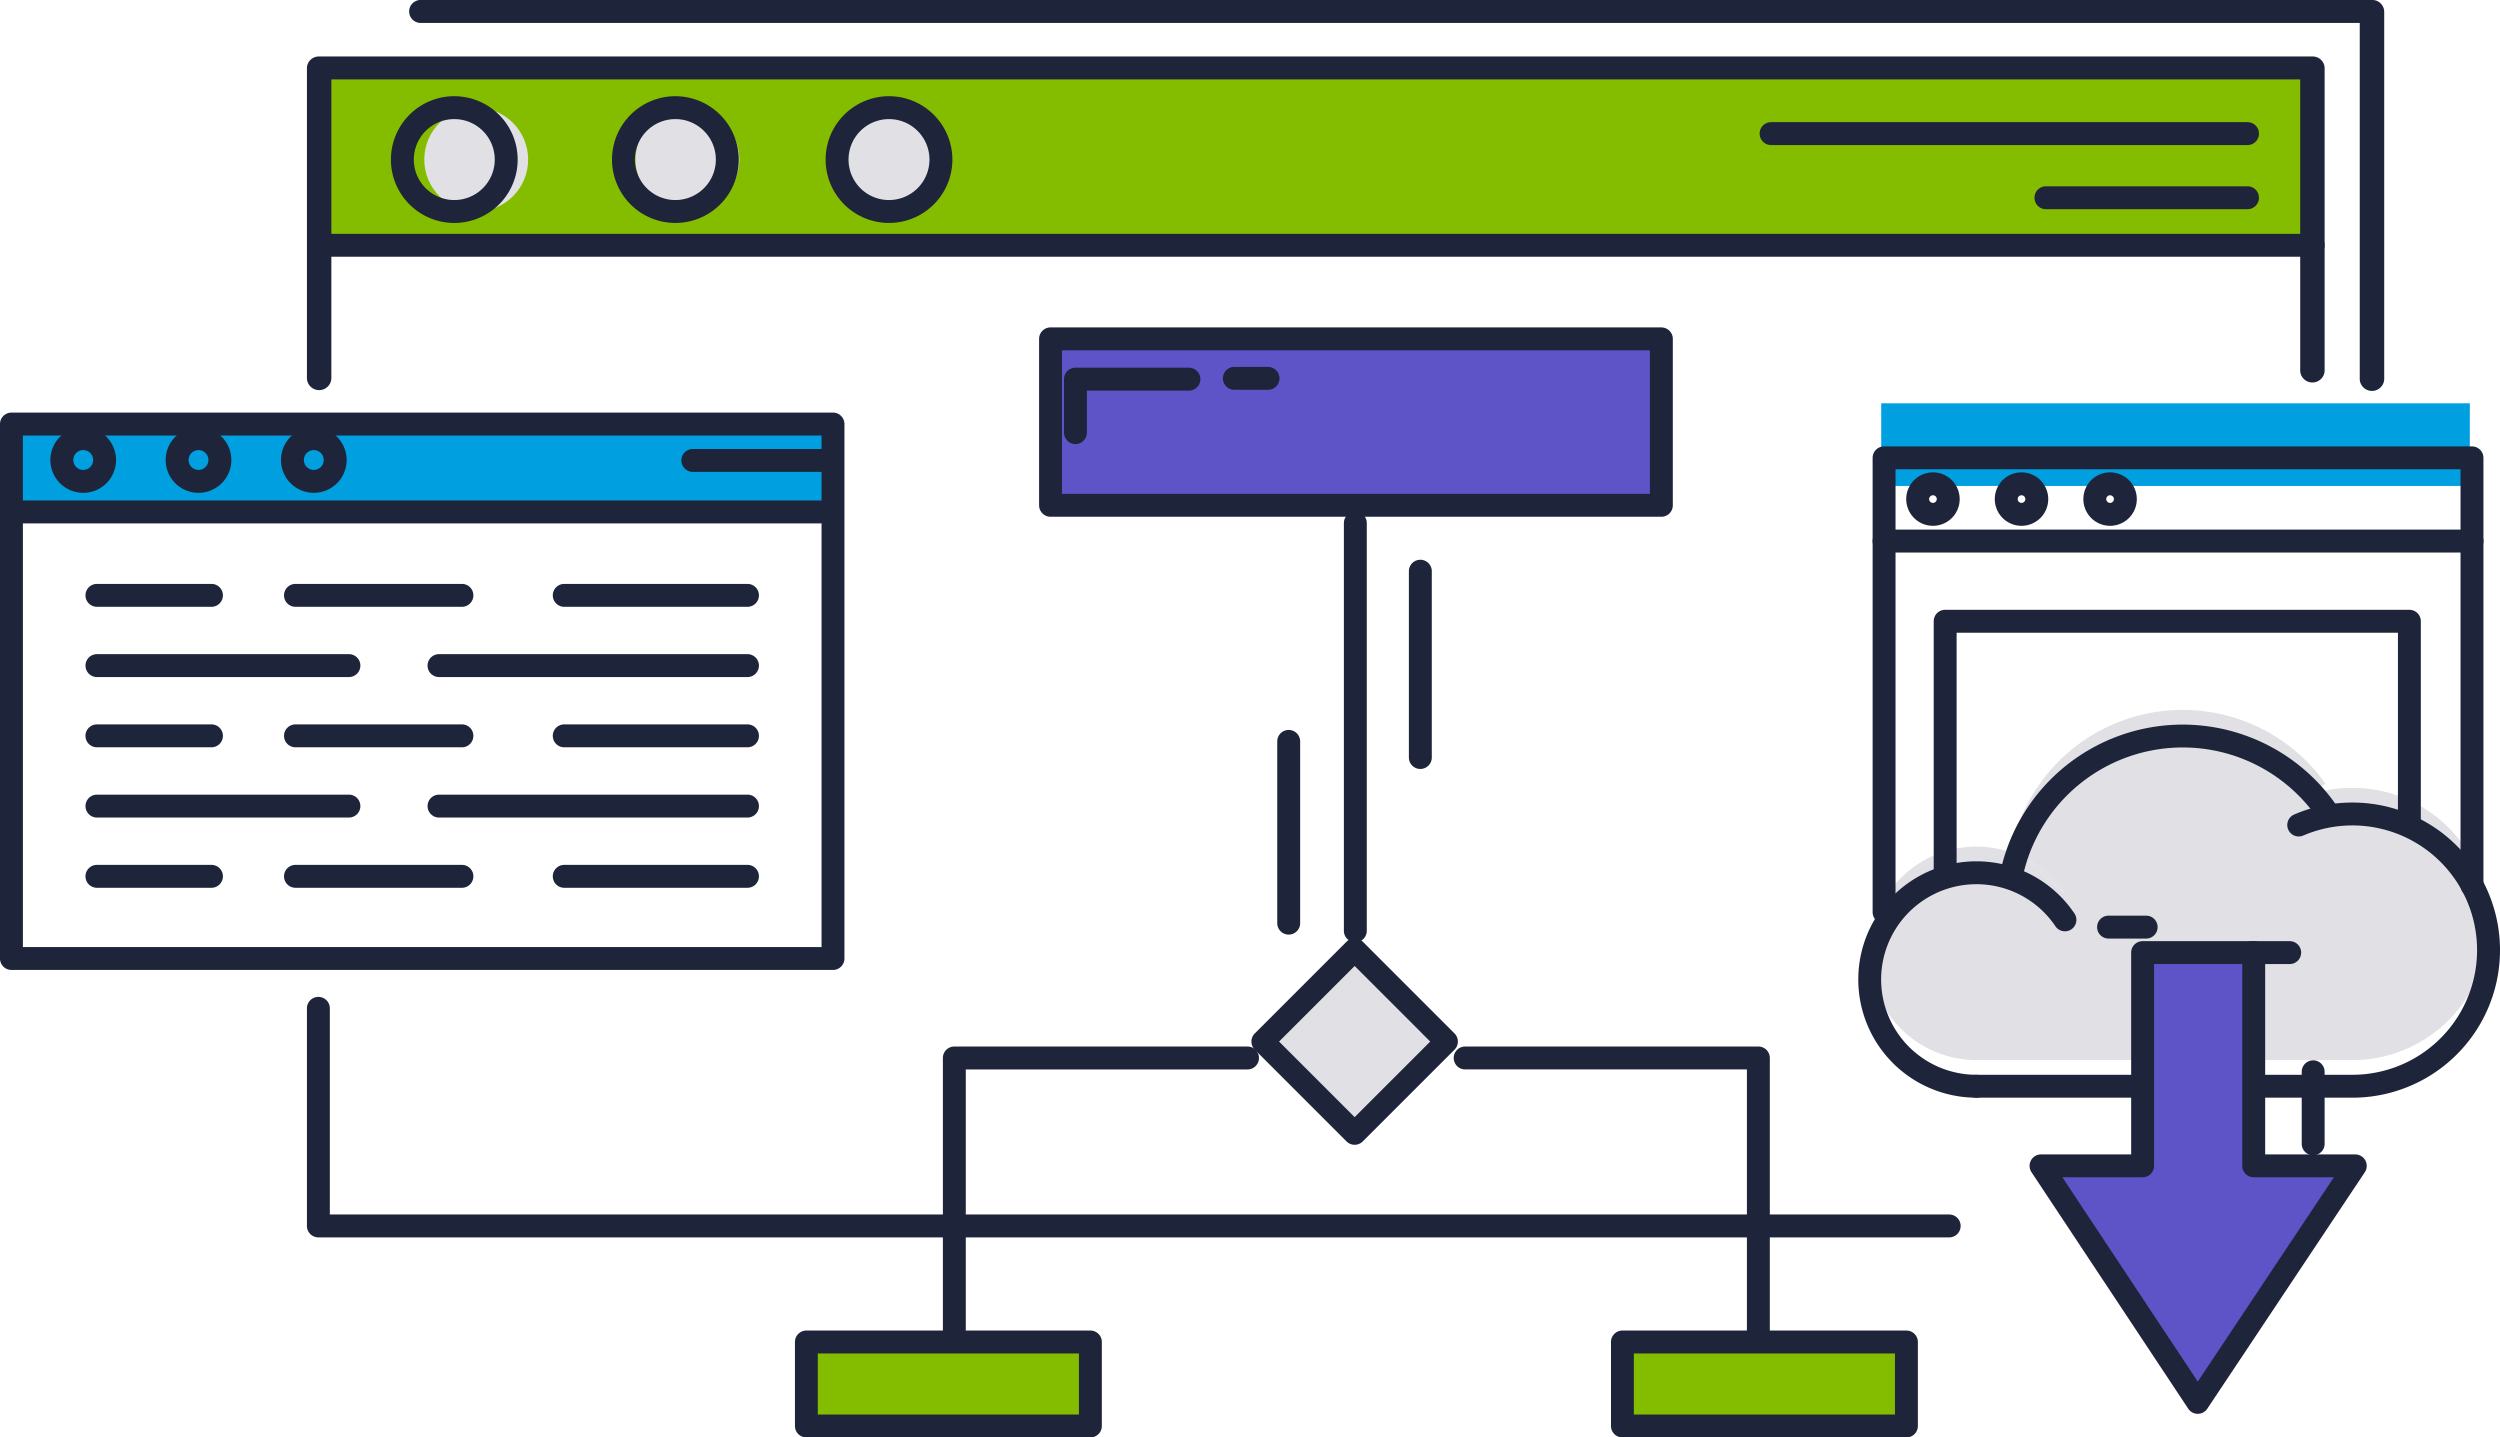 <svg xmlns="http://www.w3.org/2000/svg" width="242.097" height="139.2" viewBox="0 0 242.097 139.2"><defs><style>.a{fill:#5e53c7;}.b{fill:#84bd00;}.c{fill:#e1e1e5;}.d{fill:#009fdf;}.e{fill:#1e243a;}</style></defs><g transform="translate(-2618.203 -2461)"><g transform="translate(2619.203 2467.2)"><g transform="translate(101.271 26.375)"><rect class="a" width="59.15" height="16.118"/></g><g transform="translate(156.037 123.758)"><rect class="b" width="27.505" height="8.133"/></g><g transform="translate(78.077 123.758)"><rect class="b" width="27.505" height="8.133"/></g><g transform="translate(121.736 85.696)"><rect class="c" width="12.569" height="12.569" transform="matrix(0.707, -0.707, 0.707, 0.707, 0, 8.888)"/></g><g transform="translate(180.063 62.547)"><path class="c" d="M3862.02,2992.86l3.866,3.425A10.38,10.38,0,0,0,3862.02,2992.86Z" transform="translate(-3846.979 -2978.49)"/><path class="c" d="M3807.05,2903.228a13.139,13.139,0,0,0-5.2,1.065l2.6-1.46a16.959,16.959,0,0,0-30.384,6.084l1.277,1.132a10.38,10.38,0,0,1,3.866,3.426l-3.866-3.426a10.336,10.336,0,1,0-4.705,19.54h36.408a13.181,13.181,0,0,0,0-26.362Z" transform="translate(-3760.307 -2895.679)"/></g><g transform="translate(30 0)"><rect class="b" width="193.175" height="18" transform="translate(0)"/></g><g transform="translate(40.088 4.225)"><circle class="c" cx="5.028" cy="5.028" r="5.028"/></g><g transform="translate(60.542 4.225)"><circle class="c" cx="5.028" cy="5.028" r="5.028"/></g><g transform="translate(80.997 4.225)"><circle class="c" cx="5.028" cy="5.028" r="5.028"/></g><g transform="translate(181.175 32.857)"><rect class="d" width="57" height="8"/></g><g transform="translate(0 33.933)"><rect class="d" width="80" height="9"/></g><g transform="translate(196.652 86.05)"><path class="a" d="M3893.081,3037.5h-10.759v20.651h-9.836l15.176,22.9,15.255-22.9h-9.836Z" transform="translate(-3872.486 -3037.5)"/></g></g><g transform="translate(2618.203 2461)"><g transform="translate(222.896 102.683)"><path class="e" d="M4044.312,3118a1.109,1.109,0,0,0-1.109,1.109v6.975a1.109,1.109,0,0,0,2.218,0v-6.975A1.109,1.109,0,0,0,4044.312,3118Z" transform="translate(-4043.203 -3118)"/></g><g transform="translate(0 39.955)"><path class="e" d="M2698.869,2709h-79.557a1.109,1.109,0,0,0-1.109,1.109v51.756a1.109,1.109,0,0,0,1.109,1.109h79.557a1.109,1.109,0,0,0,1.109-1.109v-51.756A1.109,1.109,0,0,0,2698.869,2709Zm-1.109,51.756h-77.339v-49.538h77.339Z" transform="translate(-2618.203 -2709)"/></g><g transform="translate(0.887 48.466)"><path class="e" d="M2702.8,2772h-77.486a1.109,1.109,0,0,0,0,2.218H2702.8a1.109,1.109,0,0,0,0-2.218Z" transform="translate(-2624.203 -2772)"/></g><g transform="translate(4.88 41.367)"><path class="e" d="M2654.382,2726a3.179,3.179,0,1,0,3.179,3.179A3.183,3.183,0,0,0,2654.382,2726Zm0,4.14a.961.961,0,1,1,.961-.961A.962.962,0,0,1,2654.382,2730.14Z" transform="translate(-2651.203 -2726)"/></g><g transform="translate(16.044 41.367)"><path class="e" d="M2729.882,2726a3.179,3.179,0,1,0,3.179,3.179A3.183,3.183,0,0,0,2729.882,2726Zm0,4.14a.961.961,0,1,1,.961-.961A.962.962,0,0,1,2729.882,2730.14Z" transform="translate(-2726.703 -2726)"/></g><g transform="translate(65.983 43.479)"><path class="e" d="M3053.473,2740h-13.161a1.109,1.109,0,0,0,0,2.218h13.161a1.109,1.109,0,0,0,0-2.218Z" transform="translate(-3039.203 -2740)"/></g><g transform="translate(8.281 56.545)"><path class="e" d="M2686.4,2819h-11.091a1.109,1.109,0,0,0,0,2.218H2686.4a1.109,1.109,0,0,0,0-2.218Z" transform="translate(-2674.203 -2819)"/><g transform="translate(19.224)"><path class="e" d="M2821.43,2819h-16.118a1.109,1.109,0,0,0,0,2.218h16.118a1.109,1.109,0,0,0,0-2.218Z" transform="translate(-2804.203 -2819)"/></g><g transform="translate(45.25)"><path class="e" d="M2999.057,2819h-17.745a1.109,1.109,0,0,0,0,2.218h17.745a1.109,1.109,0,0,0,0-2.218Z" transform="translate(-2980.203 -2819)"/></g><g transform="translate(0 6.802)"><path class="e" d="M2699.711,2865h-24.4a1.109,1.109,0,1,0,0,2.218h24.4a1.109,1.109,0,1,0,0-2.218Z" transform="translate(-2674.203 -2865)"/><g transform="translate(33.124)"><path class="e" d="M2929.183,2865h-29.871a1.109,1.109,0,1,0,0,2.218h29.871a1.109,1.109,0,1,0,0-2.218Z" transform="translate(-2898.203 -2865)"/></g></g><g transform="translate(0 13.604)"><path class="e" d="M2686.4,2911h-11.091a1.109,1.109,0,1,0,0,2.218H2686.4a1.109,1.109,0,1,0,0-2.218Z" transform="translate(-2674.203 -2911)"/><g transform="translate(19.224)"><path class="e" d="M2821.43,2911h-16.118a1.109,1.109,0,1,0,0,2.218h16.118a1.109,1.109,0,1,0,0-2.218Z" transform="translate(-2804.203 -2911)"/></g><g transform="translate(45.25)"><path class="e" d="M2999.057,2911h-17.745a1.109,1.109,0,1,0,0,2.218h17.745a1.109,1.109,0,1,0,0-2.218Z" transform="translate(-2980.203 -2911)"/></g></g><g transform="translate(0 27.209)"><path class="e" d="M2686.4,3003h-11.091a1.109,1.109,0,1,0,0,2.218H2686.4a1.109,1.109,0,1,0,0-2.218Z" transform="translate(-2674.203 -3003)"/><g transform="translate(19.224)"><path class="e" d="M2821.43,3003h-16.118a1.109,1.109,0,1,0,0,2.218h16.118a1.109,1.109,0,1,0,0-2.218Z" transform="translate(-2804.203 -3003)"/></g><g transform="translate(45.25)"><path class="e" d="M2999.057,3003h-17.745a1.109,1.109,0,1,0,0,2.218h17.745a1.109,1.109,0,1,0,0-2.218Z" transform="translate(-2980.203 -3003)"/></g></g><g transform="translate(0 20.407)"><path class="e" d="M2699.711,2957h-24.4a1.109,1.109,0,0,0,0,2.218h24.4a1.109,1.109,0,1,0,0-2.218Z" transform="translate(-2674.203 -2957)"/><g transform="translate(33.124)"><path class="e" d="M2929.183,2957h-29.871a1.109,1.109,0,0,0,0,2.218h29.871a1.109,1.109,0,0,0,0-2.218Z" transform="translate(-2898.203 -2957)"/></g></g></g><g transform="translate(27.209)"><g transform="translate(2.514 96.538)"><path class="e" d="M2978.237,3087.572H2821.421v-19.963a1.109,1.109,0,0,0-2.218,0v21.072a1.109,1.109,0,0,0,1.109,1.109h157.925a1.109,1.109,0,1,0,0-2.218Z" transform="translate(-2819.203 -3066.5)"/></g><g transform="translate(2.514 5.471)"><path class="e" d="M3013.412,2498H2820.386a1.148,1.148,0,0,0-1.183,1.109V2529.2a1.185,1.185,0,0,0,2.365,0v-28.983h190.661v28.244a1.185,1.185,0,0,0,2.365,0v-29.353A1.148,1.148,0,0,0,3013.412,2498Z" transform="translate(-2819.203 -2498)"/></g><g transform="translate(2.514 22.647)"><path class="e" d="M3013.412,2614.151H2820.386a1.111,1.111,0,1,0,0,2.218h193.026a1.111,1.111,0,1,0,0-2.218Z" transform="translate(-2819.203 -2614.151)"/></g><g transform="translate(10.647 9.316)"><path class="e" d="M2880.34,2524a6.137,6.137,0,1,0,6.137,6.137A6.144,6.144,0,0,0,2880.34,2524Zm0,10.056a3.919,3.919,0,1,1,3.919-3.919A3.923,3.923,0,0,1,2880.34,2534.056Z" transform="translate(-2874.203 -2524)"/></g><g transform="translate(32.058 9.316)"><path class="e" d="M3011.34,2524a6.137,6.137,0,1,0,6.137,6.137A6.144,6.144,0,0,0,3011.34,2524Zm0,10.056a3.919,3.919,0,1,1,3.918-3.919A3.923,3.923,0,0,1,3011.34,2534.056Z" transform="translate(-3005.203 -2524)"/></g><g transform="translate(52.745 9.316)"><path class="e" d="M3142.339,2524a6.137,6.137,0,1,0,6.137,6.137A6.144,6.144,0,0,0,3142.339,2524Zm0,10.056a3.919,3.919,0,1,1,3.919-3.919A3.923,3.923,0,0,1,3142.339,2534.056Z" transform="translate(-3136.203 -2524)"/></g><g transform="translate(143.192 11.83)"><path class="e" d="M3735.449,2541h-46.137a1.109,1.109,0,1,0,0,2.218h46.137a1.109,1.109,0,0,0,0-2.218Z" transform="translate(-3688.203 -2541)"/></g><g transform="translate(169.809 18.041)"><path class="e" d="M3888.831,2583h-19.519a1.109,1.109,0,1,0,0,2.218h19.519a1.109,1.109,0,0,0,0-2.218Z" transform="translate(-3868.203 -2583)"/></g><g transform="translate(0 41.367)"><path class="e" d="M2805.382,2726a3.179,3.179,0,1,0,3.179,3.179A3.183,3.183,0,0,0,2805.382,2726Zm0,4.14a.961.961,0,1,1,.961-.961A.962.962,0,0,1,2805.382,2730.14Z" transform="translate(-2802.203 -2726)"/></g><g transform="translate(73.416 31.707)"><path class="e" d="M3316.462,2663h-59.15a1.109,1.109,0,0,0-1.109,1.109v16.118a1.109,1.109,0,0,0,1.109,1.109h59.15a1.109,1.109,0,0,0,1.109-1.109v-16.118A1.109,1.109,0,0,0,3316.462,2663Zm-1.109,16.118h-56.932v-13.9h56.932Z" transform="translate(-3256.203 -2663)"/></g><g transform="translate(91.215 35.531)"><path class="e" d="M3385.522,2689h-3.261a1.109,1.109,0,1,0,0,2.218h3.261a1.109,1.109,0,1,0,0-2.218Z" transform="translate(-3381.152 -2689)"/></g><g transform="translate(75.827 35.606)"><path class="e" d="M3294.3,2689h-10.987a1.109,1.109,0,0,0-1.109,1.109v5.176a1.109,1.109,0,0,0,2.218,0v-4.066h9.878a1.109,1.109,0,1,0,0-2.218Z" transform="translate(-3282.203 -2689)"/></g><g transform="translate(102.931 49.546)"><path class="e" d="M3457.312,2772a1.109,1.109,0,0,0-1.109,1.109v39.482a1.109,1.109,0,0,0,2.218,0v-39.482A1.109,1.109,0,0,0,3457.312,2772Z" transform="translate(-3456.203 -2772)"/></g><g transform="translate(93.977 90.866)"><path class="e" d="M3406.38,3039.721a1.109,1.109,0,0,0-1.568,0l-8.888,8.888a1.109,1.109,0,0,0,0,1.568l8.888,8.888a1.109,1.109,0,0,0,1.568,0l8.888-8.888a1.109,1.109,0,0,0,0-1.568Zm-.784,16.992-7.32-7.32,7.32-7.32,7.319,7.32Z" transform="translate(-3395.599 -3039.396)"/></g><g transform="translate(113.572 101.344)"><path class="e" d="M3545.7,3099h-28.392a1.109,1.109,0,1,0,0,2.218h27.283v25.508a1.109,1.109,0,0,0,2.218,0v-26.618A1.109,1.109,0,0,0,3545.7,3099Z" transform="translate(-3516.203 -3099)"/></g><g transform="translate(128.793 128.849)"><path class="e" d="M3640.816,3285h-27.5a1.109,1.109,0,0,0-1.109,1.109v8.133a1.109,1.109,0,0,0,1.109,1.109h27.5a1.109,1.109,0,0,0,1.109-1.109v-8.133A1.109,1.109,0,0,0,3640.816,3285Zm-1.109,8.133h-25.287v-5.915h25.287Z" transform="translate(-3612.203 -3285)"/></g><g transform="translate(64.103 101.344)"><path class="e" d="M3234.7,3099h-28.392a1.109,1.109,0,0,0-1.109,1.109v26.618a1.109,1.109,0,0,0,2.218,0v-25.508H3234.7a1.109,1.109,0,0,0,0-2.218Z" transform="translate(-3205.203 -3099)"/></g><g transform="translate(49.768 128.849)"><path class="e" d="M3143.817,3285h-27.5a1.109,1.109,0,0,0-1.109,1.109v8.133a1.109,1.109,0,0,0,1.109,1.109h27.5a1.109,1.109,0,0,0,1.109-1.109v-8.133A1.109,1.109,0,0,0,3143.817,3285Zm-1.109,8.133h-25.287v-5.915h25.287Z" transform="translate(-3115.203 -3285)"/></g><g transform="translate(109.226 54.207)"><path class="e" d="M3497.312,2806a1.109,1.109,0,0,0-1.109,1.109v18.041a1.109,1.109,0,1,0,2.218,0v-18.041A1.109,1.109,0,0,0,3497.312,2806Z" transform="translate(-3496.203 -2806)"/></g><g transform="translate(96.478 70.688)"><path class="e" d="M3416.312,2911a1.109,1.109,0,0,0-1.109,1.109v17.6a1.109,1.109,0,1,0,2.218,0v-17.6A1.109,1.109,0,0,0,3416.312,2911Z" transform="translate(-3415.203 -2911)"/></g><g transform="translate(175.872 88.672)"><path class="e" d="M3913.954,3030h-3.642a1.109,1.109,0,1,0,0,2.218h3.642a1.109,1.109,0,0,0,0-2.218Z" transform="translate(-3909.203 -3030)"/></g><g transform="translate(12.421)"><path class="e" d="M3076.269,2461H2887.387a1.112,1.112,0,1,0,0,2.218h187.7v34.529a1.187,1.187,0,0,0,2.369,0v-35.638A1.149,1.149,0,0,0,3076.269,2461Z" transform="translate(-2886.202 -2461)"/></g></g><g transform="translate(179.954 43.229)"><g transform="translate(1.389)"><path class="e" d="M3820.244,2706h-56.932a1.109,1.109,0,0,0-1.109,1.109V2751.1a1.109,1.109,0,1,0,2.218,0v-42.884h54.714v40.3a1.109,1.109,0,1,0,2.218,0v-41.405A1.109,1.109,0,0,0,3820.244,2706Z" transform="translate(-3762.203 -2706)"/></g><g transform="translate(1.389 8.059)"><path class="e" d="M3820.244,2760.5h-56.932a1.109,1.109,0,0,0,0,2.218h56.932a1.109,1.109,0,0,0,0-2.218Z" transform="translate(-3762.203 -2760.5)"/></g><g transform="translate(4.643 2.514)"><path class="e" d="M3786.791,2723a2.588,2.588,0,1,0,2.588,2.588A2.591,2.591,0,0,0,3786.791,2723Zm0,2.958a.37.37,0,1,1,.37-.37A.37.37,0,0,1,3786.791,2725.958Z" transform="translate(-3784.203 -2723)"/></g><g transform="translate(13.219 2.514)"><path class="e" d="M3844.791,2723a2.588,2.588,0,1,0,2.588,2.588A2.591,2.591,0,0,0,3844.791,2723Zm0,2.958a.37.37,0,1,1,.37-.37A.37.37,0,0,1,3844.791,2725.958Z" transform="translate(-3842.203 -2723)"/></g><g transform="translate(21.796 2.514)"><path class="e" d="M3902.791,2723a2.588,2.588,0,1,0,2.588,2.588A2.591,2.591,0,0,0,3902.791,2723Zm0,2.958a.37.37,0,1,1,.37-.37A.37.37,0,0,1,3902.791,2725.958Z" transform="translate(-3900.203 -2723)"/></g><g transform="translate(0 26.94)"><g transform="translate(0 13.239)"><path class="e" d="M3764.252,2977.709a11.445,11.445,0,0,0,0,22.89,1.109,1.109,0,0,0,0-2.218A9.227,9.227,0,1,1,3771.9,2984a1.109,1.109,0,0,0,1.838-1.242A11.44,11.44,0,0,0,3764.252,2977.709Z" transform="translate(-3752.807 -2977.709)"/></g><g transform="translate(13.764)"><path class="e" d="M3863.539,2888.179a18.072,18.072,0,0,0-17.629,14.106,1.109,1.109,0,1,0,2.165.484,15.85,15.85,0,0,1,28.4-5.685,1.109,1.109,0,0,0,1.809-1.284A18.109,18.109,0,0,0,3863.539,2888.179Z" transform="translate(-3845.883 -2888.179)"/></g><g transform="translate(10.336 33.911)"><path class="e" d="M3839.062,3117.5h-15.25a1.109,1.109,0,1,0,0,2.218h15.25a1.109,1.109,0,1,0,0-2.218Z" transform="translate(-3822.703 -3117.5)"/></g><g transform="translate(37.564 7.549)"><path class="e" d="M4017.122,2939.227a14.194,14.194,0,0,0-5.639,1.156,1.109,1.109,0,1,0,.876,2.038,12.073,12.073,0,1,1,4.763,23.168h-9.179a1.109,1.109,0,1,0,0,2.218h9.179a14.29,14.29,0,0,0,0-28.58Z" transform="translate(-4006.833 -2939.227)"/></g></g><g transform="translate(16.588 47.911)"><path class="e" d="M3896.526,3050.651H3887.8v-19.542a1.109,1.109,0,0,0-1.109-1.109h-10.759a1.109,1.109,0,0,0-1.109,1.109v19.542h-8.727a1.109,1.109,0,0,0-.924,1.722l15.176,22.9a1.109,1.109,0,0,0,.923.5h0a1.109,1.109,0,0,0,.923-.494l15.255-22.9a1.109,1.109,0,0,0-.923-1.724Zm-15.253,22-13.113-19.785h7.771a1.109,1.109,0,0,0,1.109-1.109v-19.542h8.541v19.542a1.109,1.109,0,0,0,1.109,1.109h7.765Z" transform="translate(-3864.986 -3030)"/></g><g transform="translate(37.027 47.911)"><path class="e" d="M4007.954,3030h-3.642a1.109,1.109,0,0,0,0,2.218h3.642a1.109,1.109,0,0,0,0-2.218Z" transform="translate(-4003.203 -3030)"/></g><g transform="translate(7.304 15.823)"><path class="e" d="M3848.266,2813h-44.954a1.109,1.109,0,0,0-1.109,1.109v24.4a1.109,1.109,0,1,0,2.218,0v-23.29h42.736v18.41a1.109,1.109,0,0,0,2.218,0v-19.52A1.109,1.109,0,0,0,3848.266,2813Z" transform="translate(-3802.203 -2813)"/></g></g></g></g></svg>